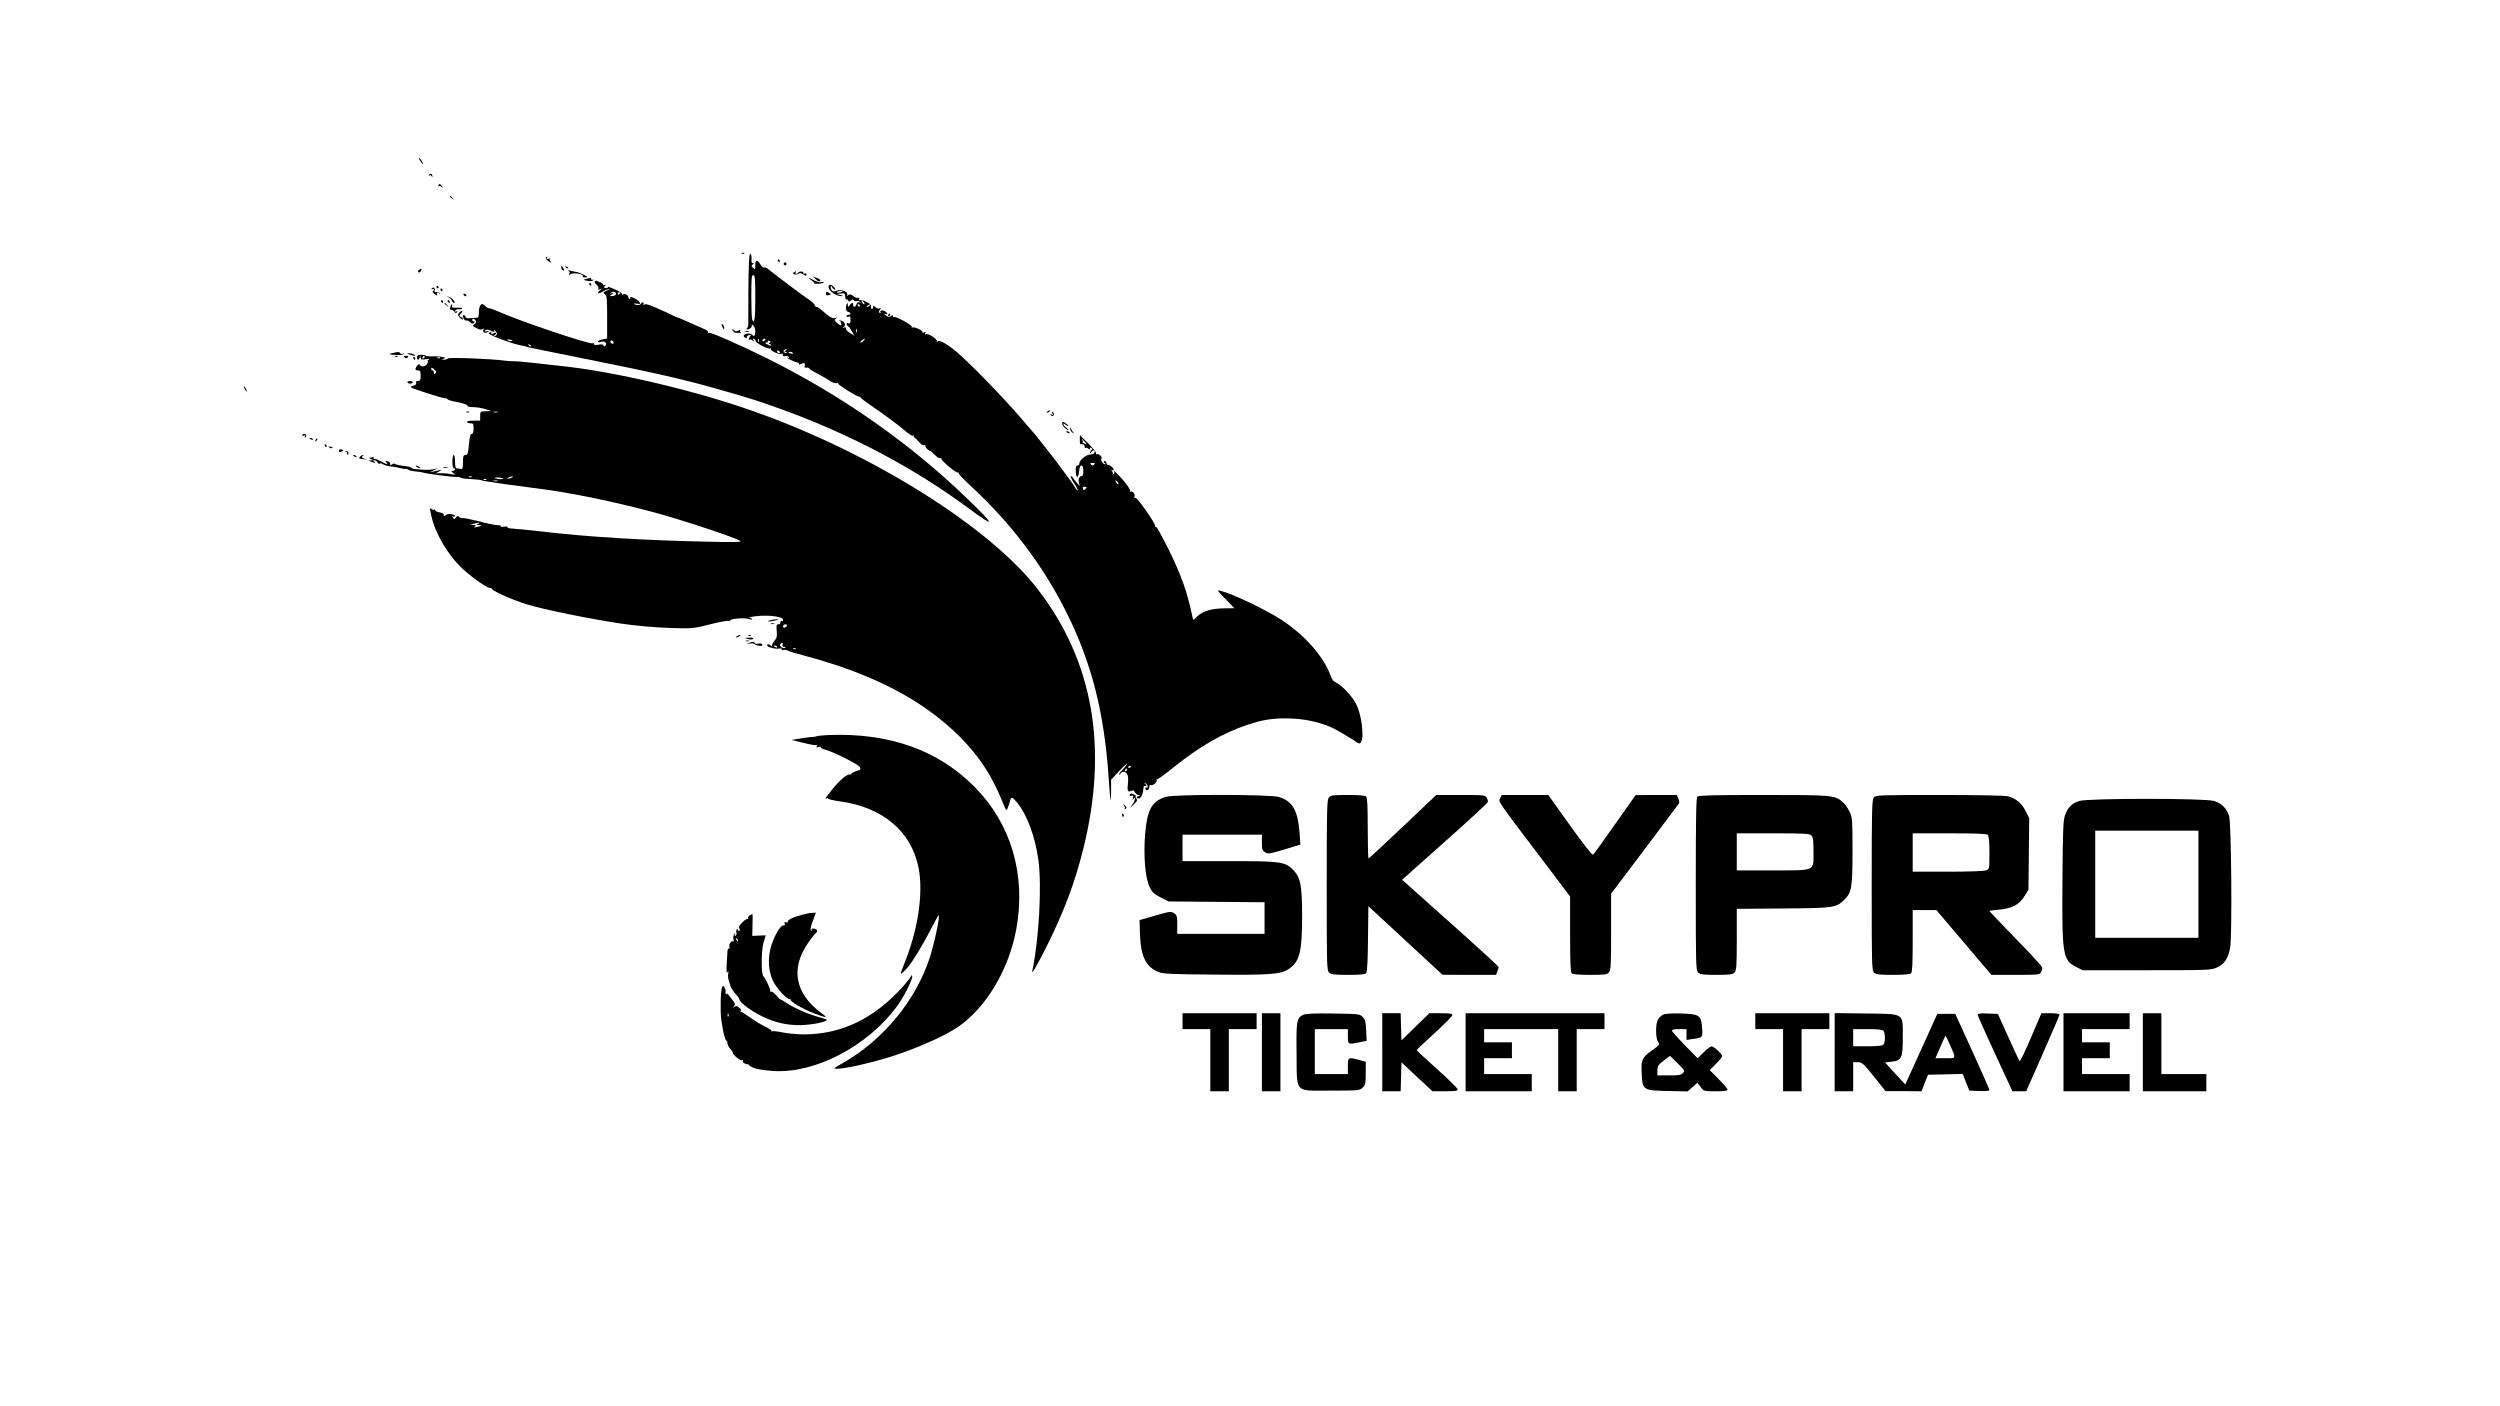 <?xml version="1.0" standalone="no"?>
<!DOCTYPE svg PUBLIC "-//W3C//DTD SVG 20010904//EN"
 "http://www.w3.org/TR/2001/REC-SVG-20010904/DTD/svg10.dtd">
<svg version="1.0" xmlns="http://www.w3.org/2000/svg"
 width="1890pt" height="1063pt" viewBox="0 0 1890 1063"
 preserveAspectRatio="xMidYMid meet">

<g transform="translate(0,1063) scale(0.1,-0.1)"
fill="#000000" stroke="none">
<path d="M3175 9416 c10 -14 19 -26 22 -26 7 0 -17 39 -28 46 -6 3 -3 -5 6
-20z"/>
<path d="M3244 9309 c-4 -7 -3 -9 4 -5 5 3 13 0 15 -6 4 -9 6 -10 6 -1 1 17
-16 25 -25 12z"/>
<path d="M3314 9228 c-4 -7 -4 -10 1 -6 4 4 15 2 24 -5 14 -11 14 -10 2 6 -16
20 -18 21 -27 5z"/>
<path d="M3400 9146 c0 -2 8 -10 18 -17 15 -13 16 -12 3 4 -13 16 -21 21 -21
13z"/>
<path d="M5608 8713 c7 -3 16 -2 19 1 4 3 -2 6 -13 5 -11 0 -14 -3 -6 -6z"/>
<path d="M5658 8453 c-1 -142 -1 -267 -1 -278 0 -11 -5 -23 -11 -27 -7 -5 -5
-8 5 -8 20 0 41 24 31 36 -4 4 1 2 11 -5 10 -8 17 -27 17 -47 0 -35 -8 -42
-27 -23 -13 13 -55 8 -60 -7 -2 -6 3 -14 11 -17 9 -4 15 -1 13 5 -1 7 7 13 18
15 11 2 16 1 10 -4 -5 -4 -11 -15 -13 -23 -2 -8 0 -12 4 -8 4 4 14 2 22 -5 13
-10 14 -9 8 2 -6 9 -5 12 5 9 8 -3 13 -10 12 -15 -3 -15 95 -66 109 -57 6 4 8
3 5 -3 -8 -13 67 -48 82 -38 7 4 10 1 9 -7 -2 -8 5 -12 19 -10 12 2 24 -2 28
-7 3 -7 -1 -9 -12 -6 -10 3 0 -4 22 -15 22 -11 46 -20 53 -20 6 0 12 -5 12
-10 0 -7 6 -7 19 -1 21 12 32 5 24 -15 -5 -12 2 -16 23 -13 4 0 10 -3 13 -8 6
-8 26 -20 96 -57 22 -12 52 -30 67 -40 16 -10 35 -16 43 -12 9 3 14 2 11 -3
-5 -8 140 -100 158 -99 5 0 12 -5 15 -10 3 -6 38 -32 76 -58 97 -66 212 -151
264 -196 24 -21 48 -35 52 -32 5 3 8 2 7 -3 -2 -4 2 -10 7 -13 6 -2 21 -17 34
-33 13 -16 30 -26 38 -23 8 3 12 2 9 -3 -3 -4 3 -16 14 -26 11 -10 20 -16 20
-13 0 4 16 -10 35 -29 20 -20 39 -32 46 -27 7 4 9 3 6 -3 -7 -11 110 -110 124
-105 5 1 8 -2 7 -7 -2 -5 40 -48 92 -96 306 -282 554 -612 730 -970 185 -376
278 -746 311 -1230 6 -93 13 -172 15 -174 2 -2 4 32 4 75 l0 80 65 69 c36 39
62 61 56 50 -5 -11 -21 -31 -35 -44 -14 -14 -26 -29 -26 -35 0 -5 6 -2 13 8
16 22 45 12 53 -19 3 -13 4 -40 1 -61 -7 -51 0 -66 24 -54 14 8 20 6 29 -10 6
-11 18 -20 28 -21 14 0 14 -2 -2 -8 -11 -4 -15 -10 -10 -14 23 -14 44 16 48
70 0 12 3 21 6 21 19 -1 23 4 10 13 -12 8 -12 10 -1 7 8 -2 15 -12 17 -21 1
-9 -2 -15 -7 -11 -5 3 -9 1 -9 -5 0 -18 18 -21 26 -3 4 9 6 21 5 25 -1 5 3 5
9 2 14 -8 52 24 44 37 -3 4 -2 7 3 6 5 -2 63 40 128 93 191 154 373 259 554
319 125 42 206 53 339 48 134 -6 266 -42 362 -101 30 -18 66 -40 80 -48 14 -8
32 -19 40 -26 8 -6 19 -12 24 -13 44 -8 30 192 -21 297 -29 58 -111 145 -153
163 -17 7 -31 24 -39 48 -53 148 -194 309 -376 428 -121 78 -375 199 -460 218
-27 7 -24 1 39 -62 l68 -70 -78 -1 c-95 -1 -164 -22 -204 -62 -29 -30 -29 -30
-34 -7 -39 189 -85 319 -182 516 -47 94 -89 170 -93 168 -4 -3 -8 1 -8 8 0 24
-136 217 -149 212 -8 -3 -11 1 -7 10 7 18 -15 46 -30 37 -5 -3 -7 -1 -3 5 3 6
-16 37 -42 69 -46 55 -94 101 -79 76 4 -6 2 -15 -5 -19 -7 -4 -10 -4 -6 1 4 4
2 15 -5 23 -9 13 -9 14 1 8 6 -4 12 -3 12 2 0 13 -35 43 -42 36 -4 -3 -9 4
-13 15 -3 12 -11 18 -17 15 -6 -4 -5 -10 3 -15 10 -6 10 -9 2 -9 -14 0 -35 35
-26 43 10 10 -19 38 -33 33 -7 -3 -11 0 -8 7 2 7 -24 40 -59 75 l-63 62 -1
-34 c0 -20 2 -35 6 -34 20 2 31 -4 31 -19 0 -9 3 -13 7 -10 3 4 12 2 20 -4 10
-9 13 -8 13 0 0 7 5 9 11 5 8 -4 8 -9 0 -17 -6 -6 -11 -16 -11 -22 0 -5 5 -2
11 8 11 19 31 14 23 -6 -2 -7 -17 -13 -32 -13 -32 -2 -82 -43 -82 -68 0 -9 -7
-16 -15 -16 -10 0 -14 -11 -12 -45 2 -56 21 -53 25 3 4 57 32 59 32 2 0 -28
-4 -40 -14 -40 -18 0 -26 -22 -19 -52 l6 -23 -22 25 c-13 14 -27 32 -31 40 -5
8 -11 12 -15 9 -3 -4 8 -28 26 -53 17 -26 29 -50 26 -52 -3 -3 -11 5 -18 18
-7 12 -24 39 -39 58 -14 19 -43 58 -63 85 -20 28 -40 55 -44 60 -5 6 -39 49
-76 97 -37 47 -73 92 -79 100 -7 7 -39 45 -72 83 -124 149 -351 387 -494 518
-82 76 -161 123 -174 105 -8 -10 -9 -10 -5 2 4 17 -69 64 -86 53 -6 -4 -7 -1
-2 7 6 10 4 12 -9 7 -9 -4 -15 -3 -12 1 7 12 -63 44 -76 36 -7 -4 -8 -2 -4 4
7 12 -127 86 -138 75 -3 -4 -6 -1 -6 7 0 10 -3 10 -15 0 -11 -9 -19 -8 -37 5
-15 12 -17 15 -5 12 22 -8 22 2 0 18 -19 14 -46 9 -36 -8 3 -6 1 -7 -6 -3 -9
6 -9 11 1 24 11 13 11 14 -2 10 -8 -3 -23 1 -32 10 -16 14 -18 13 -18 -2 0 -9
-4 -15 -10 -11 -5 3 -7 12 -4 20 6 15 -59 50 -85 46 -8 -1 -10 2 -6 10 5 7 3
10 -6 7 -8 -3 -25 3 -38 14 -18 14 -27 15 -38 7 -11 -9 -12 -9 -8 3 9 22 -49
44 -79 30 -26 -12 -46 0 -46 28 1 12 2 12 11 -2 5 -10 15 -18 22 -18 6 0 1 10
-11 22 -16 16 -25 19 -33 11 -25 -25 44 -85 95 -82 15 1 12 3 -9 8 l-30 7 31
5 c21 3 31 1 32 -8 1 -7 3 -20 4 -28 1 -8 5 -12 9 -9 4 2 9 -2 12 -8 3 -10 7
-10 19 0 12 9 18 10 23 2 4 -6 13 -9 19 -7 7 3 19 1 27 -5 11 -8 11 -9 -3 -4
-11 3 -19 -2 -23 -15 -7 -22 -25 -26 -25 -4 0 20 -10 19 -26 -2 -13 -17 -13
-17 -14 1 0 28 -13 10 -15 -21 0 -17 5 -28 17 -31 22 -5 24 -22 3 -22 -8 0
-15 -4 -15 -10 0 -5 7 -7 15 -4 11 5 15 -1 15 -25 0 -23 -4 -29 -15 -25 -18 7
-20 -12 -2 -23 6 -4 19 -22 28 -39 l17 -32 -34 22 c-18 11 -31 26 -29 33 2 7
-2 10 -13 7 -14 -5 -15 -4 -2 5 19 13 2 45 -26 48 -10 2 -13 0 -6 -3 12 -5 18
-34 7 -34 -3 0 -16 9 -28 20 -19 18 -20 22 -7 31 12 9 11 10 -4 5 -21 -7 -46
7 -97 53 -18 17 -39 31 -46 31 -7 0 -13 6 -13 13 0 6 -19 24 -42 40 -37 23
-277 204 -316 237 -7 6 -18 10 -25 7 -7 -2 -20 9 -29 25 -24 38 -38 35 -38 -8
0 -33 -1 -34 -17 -19 -14 14 -14 18 -2 26 11 7 11 9 1 9 -7 0 -12 8 -11 18 3
33 -1 52 -11 52 -6 0 -11 -94 -12 -257z m52 -78 c0 -158 -7 -204 -24 -159 -3
9 -6 87 -6 175 0 135 2 159 15 159 13 0 15 -26 15 -175z m660 51 c0 -2 -11 -6
-25 -8 -13 -3 -22 -1 -19 3 5 9 44 13 44 5z m160 -81 c7 -9 8 -15 2 -15 -5 0
-12 7 -16 15 -3 8 -4 15 -2 15 2 0 9 -7 16 -15z m-30 -25 c0 -5 -2 -10 -4 -10
-3 0 -8 5 -11 10 -3 6 -1 10 4 10 6 0 11 -4 11 -10z m75 0 c-3 -5 -12 -10 -18
-10 -7 0 -6 4 3 10 19 12 23 12 15 0z m-98 -202 c-3 -7 -5 -2 -5 12 0 14 2 19
5 13 2 -7 2 -19 0 -25z m-740 -70 c-3 -8 -6 -5 -6 6 -1 11 2 17 5 13 3 -3 4
-12 1 -19z m48 12 c-3 -5 -11 -10 -16 -10 -6 0 -7 5 -4 10 3 6 11 10 16 10 6
0 7 -4 4 -10z m745 -5 c-7 -8 -18 -15 -24 -15 -6 0 -2 7 8 15 25 19 32 19 16
0z m-710 -15 c-9 -6 -9 -9 1 -12 8 -3 12 -7 9 -10 -3 -3 -16 1 -30 9 -19 10
-21 13 -7 13 10 0 15 4 12 10 -3 6 1 7 10 3 12 -4 13 -8 5 -13z m120 -60 c-12
-8 -12 -10 -1 -10 8 0 12 -3 8 -6 -9 -9 -28 6 -22 17 4 5 12 9 18 9 7 0 6 -4
-3 -10z m-45 -10 c3 -5 2 -10 -4 -10 -5 0 -13 5 -16 10 -3 6 -2 10 4 10 5 0
13 -4 16 -10z m99 -9 c4 -5 -3 -7 -14 -4 -23 6 -26 13 -6 13 8 0 17 -4 20 -9z
m2220 -689 c-1 -2 -11 1 -21 7 -10 6 -14 11 -9 11 5 0 3 8 -5 18 -7 9 -1 6 13
-8 14 -14 24 -27 22 -28z m58 -154 c-9 -9 -15 -9 -24 0 -9 9 -7 12 12 12 19 0
21 -3 12 -12z m178 -133 c7 -9 8 -15 2 -15 -5 0 -12 7 -16 15 -3 8 -4 15 -2
15 2 0 9 -7 16 -15z m-236 -42 c-5 -5 -12 -12 -15 -16 -3 -5 -9 -2 -12 7 -5
12 0 16 15 16 12 0 17 -3 12 -7z m336 -2107 c0 -3 -4 -8 -10 -11 -5 -3 -10 -1
-10 4 0 6 5 11 10 11 6 0 10 -2 10 -4z m-30 -26 c0 -5 -5 -10 -11 -10 -5 0 -7
5 -4 10 3 6 8 10 11 10 2 0 4 -4 4 -10z"/>
<path d="M4126 8681 c-3 -5 7 -17 22 -27 20 -13 24 -13 15 -2 -7 8 -10 18 -6
22 4 4 -1 4 -11 0 -14 -5 -17 -4 -12 4 4 7 5 12 2 12 -3 0 -7 -4 -10 -9z"/>
<path d="M5880 8660 c0 -5 5 -10 11 -10 5 0 7 5 4 10 -3 6 -8 10 -11 10 -2 0
-4 -4 -4 -10z"/>
<path d="M5926 8641 c-4 -5 -2 -12 3 -15 5 -4 12 -2 15 3 4 5 2 12 -3 15 -5 4
-12 2 -15 -3z"/>
<path d="M4243 8605 c0 -8 6 -16 14 -19 11 -4 11 -1 3 14 -13 24 -17 25 -17 5z"/>
<path d="M4277 8609 c7 -7 15 -10 18 -7 3 3 -2 9 -12 12 -14 6 -15 5 -6 -5z"/>
<path d="M3173 8593 c-15 -5 -17 -23 -4 -23 5 0 11 7 15 15 3 8 4 15 3 14 -1
0 -8 -3 -14 -6z"/>
<path d="M4299 8582 c8 -6 10 -15 5 -23 -6 -11 -5 -12 7 -3 20 16 106 3 95
-15 -3 -4 4 -8 15 -8 10 -1 19 0 19 2 0 8 -63 37 -84 39 -12 2 -32 6 -46 10
-17 5 -21 4 -11 -2z"/>
<path d="M6002 8571 c-11 -6 -10 -10 3 -15 10 -3 23 -1 31 4 9 8 19 7 37 -4
20 -13 24 -14 24 -2 0 8 -6 12 -15 8 -9 -3 -13 -1 -9 4 3 6 -3 10 -13 11 -11
1 -22 -2 -25 -8 -4 -5 -11 -9 -16 -9 -6 0 -7 5 -4 10 7 12 4 12 -13 1z"/>
<path d="M6168 8518 c14 -15 25 -19 32 -12 6 6 -1 14 -22 22 l-32 12 22 -22z"/>
<path d="M4430 8521 c-24 -7 -24 -7 9 -14 22 -5 39 -3 45 4 8 9 8 10 -1 5 -7
-4 -13 -2 -13 3 0 12 -4 12 -40 2z"/>
<path d="M6133 8512 c15 -10 25 -21 22 -24 -3 -2 11 -4 30 -3 19 0 38 5 42 9
4 5 -2 6 -15 3 -15 -3 -38 2 -58 14 -44 24 -58 25 -21 1z"/>
<path d="M4496 8502 c-3 -4 4 -16 15 -25 11 -10 17 -23 13 -29 -5 -8 -1 -9 12
-5 19 7 19 7 0 -8 -27 -20 -13 -30 16 -12 12 8 34 18 48 21 16 4 13 0 -10 -10
-31 -14 -33 -17 -17 -29 15 -11 17 -32 17 -173 l0 -161 -35 -7 c-19 -3 -35
-11 -35 -16 0 -5 9 -7 20 -3 28 9 52 -6 39 -25 -8 -12 -12 -12 -16 -2 -3 9
-16 11 -39 6 -23 -4 -34 -2 -34 5 0 7 -4 9 -10 6 -19 -12 -567 173 -722 244
-26 11 -53 21 -61 21 -8 0 -20 7 -27 15 -28 34 -50 11 -50 -51 0 -19 -3 -34
-7 -35 -5 0 -27 -2 -50 -4 -30 -3 -43 0 -43 9 0 7 -6 13 -13 13 -10 0 -11 -5
-3 -23 6 -12 16 -20 22 -17 6 2 19 -3 28 -13 13 -12 20 -14 29 -5 8 8 8 11 -1
11 -7 0 -12 5 -12 10 0 16 20 11 27 -6 4 -10 -1 -20 -12 -27 -16 -9 -15 -12
16 -27 24 -13 38 -15 47 -8 9 8 11 7 7 -5 -8 -20 11 -31 32 -17 16 10 15 11
-6 6 -18 -4 -21 -2 -13 6 9 9 18 8 37 0 33 -15 38 -15 29 1 -4 6 1 5 11 -5 18
-16 13 -39 -8 -37 -9 0 -9 2 1 6 6 2 12 9 12 14 0 6 -9 5 -21 -2 -15 -8 -19
-8 -15 0 4 6 3 11 -3 11 -5 0 -12 -4 -16 -9 -7 -12 194 -87 257 -95 12 -2 30
-6 38 -10 8 -3 184 -39 390 -80 575 -115 796 -165 1090 -250 228 -66 249 -72
440 -141 519 -188 998 -441 1413 -748 207 -153 205 -134 -10 73 -435 420 -947
779 -1514 1061 -218 108 -429 200 -441 193 -6 -4 -8 -3 -5 3 4 6 -8 17 -26 24
-17 7 -69 30 -115 51 -46 21 -86 38 -90 38 -4 0 -20 7 -37 16 -16 9 -69 33
-117 54 -65 29 -89 35 -99 26 -9 -8 -10 -8 -5 1 3 6 2 14 -3 17 -5 3 -11 -1
-15 -9 -5 -14 -38 -16 -52 -2 -4 3 5 4 20 1 29 -5 33 1 12 22 -18 18 -70 38
-61 24 3 -6 1 -10 -4 -10 -6 0 -11 6 -11 14 0 16 -27 29 -42 19 -6 -3 -8 -2
-5 3 3 6 -21 22 -54 36 -32 15 -57 23 -54 18 3 -5 -3 -8 -14 -7 -16 1 -18 4
-8 16 9 12 9 13 0 7 -7 -4 -13 -3 -13 2 0 5 -8 12 -17 16 -10 3 -23 8 -30 12
-6 3 -14 1 -17 -4z m161 -95 c0 -7 -12 -14 -26 -15 -24 -2 -24 -2 -5 13 19 15
19 15 -1 9 -15 -4 -17 -4 -6 4 17 12 38 6 38 -11z m33 9 c0 -3 -4 -8 -10 -11
-5 -3 -10 -1 -10 4 0 6 5 11 10 11 6 0 10 -2 10 -4z m-824 -364 c-10 -2 -22 0
-28 6 -6 6 0 7 19 4 21 -5 23 -7 9 -10z m771 -18 c-9 -9 -28 6 -21 18 4 6 10
6 17 -1 6 -6 8 -13 4 -17z m-622 -22 c-3 -3 -11 0 -18 7 -9 10 -8 11 6 5 10
-3 15 -9 12 -12z"/>
<path d="M4455 8480 c3 -5 8 -10 11 -10 2 0 4 5 4 10 0 6 -5 10 -11 10 -5 0
-7 -4 -4 -10z"/>
<path d="M3300 8460 c0 -5 5 -10 11 -10 5 0 7 5 4 10 -3 6 -8 10 -11 10 -2 0
-4 -4 -4 -10z"/>
<path d="M3264 8449 c-4 -8 -3 -9 4 -5 7 4 12 3 12 -3 0 -5 -4 -11 -9 -13 -5
-1 2 -11 15 -21 19 -14 23 -15 18 -2 -7 17 11 21 19 5 3 -6 4 -5 3 2 -2 7 -13
12 -24 11 -15 -2 -20 2 -16 11 7 18 -12 30 -22 15z"/>
<path d="M3330 8440 c0 -5 5 -10 11 -10 5 0 7 5 4 10 -3 6 -8 10 -11 10 -2 0
-4 -4 -4 -10z"/>
<path d="M6244 8411 c0 -12 6 -17 18 -13 10 2 18 6 18 8 0 2 -8 8 -18 13 -14
7 -18 6 -18 -8z"/>
<path d="M3505 8400 c3 -5 11 -10 16 -10 6 0 7 5 4 10 -3 6 -11 10 -16 10 -6
0 -7 -4 -4 -10z"/>
<path d="M3387 8384 c12 -3 25 -14 28 -25 4 -10 11 -19 17 -19 22 0 -20 45
-43 47 -22 1 -22 1 -2 -3z"/>
<path d="M3335 8350 c3 -5 8 -10 11 -10 2 0 4 5 4 10 0 6 -5 10 -11 10 -5 0
-7 -4 -4 -10z"/>
<path d="M3385 8350 c3 -5 8 -10 11 -10 2 0 4 5 4 10 0 6 -5 10 -11 10 -5 0
-7 -4 -4 -10z"/>
<path d="M3360 8336 c0 -2 8 -10 18 -17 15 -13 16 -12 3 4 -13 16 -21 21 -21
13z"/>
<path d="M3407 8318 c-8 -21 -6 -33 5 -30 6 1 16 -5 23 -14 9 -13 14 -14 20
-4 6 9 4 11 -5 5 -8 -5 -11 -3 -8 6 3 8 14 13 26 11 11 -2 23 1 25 5 3 5 -14
8 -38 7 -34 -1 -42 1 -38 12 3 8 3 14 0 14 -3 0 -7 -6 -10 -12z"/>
<path d="M3470 8264 c-11 -13 -10 -19 8 -37 12 -12 22 -16 22 -10 0 6 -7 14
-16 17 -15 6 -15 8 1 26 10 11 13 20 8 20 -6 0 -16 -7 -23 -16z"/>
<path d="M6715 8250 c-3 -5 -1 -10 4 -10 6 0 11 5 11 10 0 6 -2 10 -4 10 -3 0
-8 -4 -11 -10z"/>
<path d="M5460 8160 c6 -11 12 -20 14 -20 2 0 2 9 -1 20 -3 11 -9 20 -15 20
-5 0 -4 -9 2 -20z"/>
<path d="M5538 8133 c6 -2 10 -8 8 -12 -3 -4 12 -7 32 -8 20 0 31 2 24 4 -6 3
-9 9 -6 15 4 6 -2 6 -14 -1 -14 -7 -23 -8 -27 -1 -3 5 -12 10 -18 9 -9 0 -8
-2 1 -6z"/>
<path d="M5633 8123 c9 -2 23 -2 30 0 6 3 -1 5 -18 5 -16 0 -22 -2 -12 -5z"/>
<path d="M2965 7960 c-33 -8 -30 -10 32 -14 24 -1 48 2 55 7 9 6 8 7 -4 3 -10
-3 -20 -1 -23 4 -7 11 -17 11 -60 0z"/>
<path d="M3095 7950 c11 -5 27 -9 35 -9 13 -1 13 0 0 9 -8 5 -24 9 -35 9 l-20
0 20 -9z"/>
<path d="M3153 7930 c-2 -25 14 -26 20 -2 4 16 5 16 6 -1 1 -15 7 -17 39 -13
26 4 33 3 22 -4 -8 -5 -11 -10 -7 -10 4 0 3 -9 -3 -20 -12 -22 -45 -27 -56 -8
-5 7 -11 5 -21 -7 -18 -26 -16 -35 7 -35 17 0 20 -7 20 -40 0 -33 -3 -40 -20
-40 -13 0 -18 -5 -14 -15 4 -9 -3 -16 -21 -21 -21 -5 -24 -9 -13 -15 26 -14
229 -79 249 -79 10 0 20 -4 23 -9 3 -4 23 -11 43 -15 64 -10 114 -27 108 -35
-2 -5 17 -9 43 -9 26 0 67 -7 92 -15 l45 -15 -42 -1 c-42 -1 -43 -2 -43 -36
l0 -35 -50 0 c-27 0 -50 -4 -50 -10 0 -5 11 -10 25 -10 23 0 25 -4 25 -40 0
-28 -4 -40 -14 -40 -10 0 -16 -22 -21 -80 -6 -69 -10 -80 -26 -80 -16 0 -19
-8 -19 -54 0 -46 -3 -54 -17 -51 -10 2 -24 4 -30 4 -9 1 -13 18 -13 51 0 28
-4 50 -10 50 -5 0 -10 -22 -10 -50 0 -27 5 -50 10 -50 6 0 10 -4 10 -10 0 -5
-8 -10 -17 -10 -15 0 -14 -2 3 -16 18 -14 16 -15 -21 -8 -22 5 -56 7 -75 7
l-35 -2 25 15 c19 11 20 14 5 10 -11 -3 -33 -8 -50 -11 -29 -5 -28 -5 5 10
l35 15 -35 -7 c-19 -4 -51 -6 -70 -5 -19 2 -48 4 -65 5 -16 1 -33 6 -36 11 -4
5 -22 10 -40 12 -43 4 -80 12 -87 19 -3 2 -11 0 -19 -6 -10 -9 -13 -8 -13 4 0
8 -9 17 -21 20 -16 4 -18 3 -8 -9 16 -19 6 -18 -36 6 -20 11 -42 20 -51 20 -8
0 -13 4 -10 9 4 5 -4 7 -16 3 -21 -5 -21 -6 -2 -13 19 -7 19 -8 -1 -9 l-20 -1
20 -9 c27 -12 43 -12 25 0 -13 8 -13 10 1 10 9 0 20 -7 23 -16 3 -8 11 -12 16
-9 6 4 17 2 24 -4 7 -6 31 -13 52 -16 22 -2 57 -8 79 -14 22 -5 41 -8 44 -6 2
3 10 0 17 -6 6 -5 32 -11 56 -13 23 -2 50 -6 58 -9 22 -9 237 -36 257 -33 10
2 20 0 23 -5 3 -4 39 -9 80 -11 41 -2 77 -6 80 -9 3 -3 82 -16 175 -29 300
-39 390 -52 410 -56 11 -2 72 -13 135 -24 164 -30 411 -86 580 -132 231 -63
613 -190 658 -218 12 -8 -56 -10 -253 -5 -482 10 -916 37 -1250 77 -99 11
-199 21 -222 22 -22 1 -39 5 -36 10 3 5 -8 7 -25 4 -17 -2 -29 -1 -26 3 2 4
-4 8 -13 8 -33 1 -77 10 -173 35 -52 13 -99 22 -103 19 -4 -3 -15 1 -24 8 -13
11 -17 10 -29 -6 -8 -10 -14 -14 -14 -8 0 7 -6 13 -12 16 -7 2 -5 3 5 2 9 -2
17 0 17 5 0 12 -54 20 -64 9 -13 -12 -29 -12 -21 0 3 6 -10 13 -30 17 -19 3
-35 11 -35 17 0 6 -3 7 -7 4 -3 -4 -12 -2 -20 4 -16 14 -16 13 -2 -52 29 -133
128 -300 239 -402 76 -69 191 -149 208 -142 7 2 11 1 8 -4 -8 -12 153 -85 267
-120 118 -37 478 -111 717 -146 109 -16 243 -28 355 -32 179 -6 181 -6 309 26
70 18 134 30 142 27 8 -3 14 -2 14 3 0 14 102 22 138 12 20 -6 30 -6 27 0 -4
5 -14 10 -23 10 -9 1 12 5 48 10 101 12 210 -2 210 -27 0 -8 -4 -12 -10 -9 -5
3 -10 -1 -10 -9 0 -9 -7 -16 -16 -16 -14 0 -16 -8 -12 -49 4 -41 1 -54 -18
-77 -13 -14 -21 -32 -17 -38 3 -6 0 -5 -8 2 -16 14 -29 16 -29 2 0 -13 65 -29
90 -23 12 3 20 0 20 -6 0 -7 5 -9 11 -5 6 3 21 2 32 -4 12 -6 67 -23 121 -37
529 -140 910 -340 1189 -622 140 -142 236 -288 312 -476 32 -80 34 -81 44 -54
6 15 14 39 17 52 8 34 17 31 53 -12 75 -91 136 -255 161 -433 27 -192 5 -604
-46 -840 -8 -35 33 35 111 190 127 254 213 482 275 734 189 763 75 1415 -342
1958 -361 470 -1246 1027 -2138 1344 -450 161 -1067 306 -1475 348 -27 3 -113
12 -190 21 -77 9 -149 15 -160 14 -11 -1 -40 1 -65 4 -98 14 -424 27 -434 17
-6 -6 -19 -10 -31 -9 -20 0 -20 1 0 8 16 7 14 9 -15 13 -19 4 -54 5 -77 4 -24
-1 -43 1 -43 4 0 4 -15 7 -33 8 -26 1 -33 -3 -34 -18z m57 0 c0 -5 -5 -10 -11
-10 -5 0 -7 5 -4 10 3 6 8 10 11 10 2 0 4 -4 4 -10z m117 -6 c-3 -3 -12 -4
-19 -1 -8 3 -5 6 6 6 11 1 17 -2 13 -5z m-40 -90 c12 -11 13 -18 4 -27 -8 -8
-11 -7 -11 6 0 9 -4 17 -10 17 -5 0 -10 5 -10 10 0 14 9 12 27 -6z m476 -321
c-7 -2 -21 -2 -30 0 -10 3 -4 5 12 5 17 0 24 -2 18 -5z m-196 -489 c-3 -3 -12
-4 -19 -1 -8 3 -5 6 6 6 11 1 17 -2 13 -5z m303 -4 c-8 -5 -22 -9 -30 -9 -10
0 -8 3 5 9 27 12 43 12 25 0z m-66 -8 c2 -4 -11 -6 -30 -4 -19 2 -34 6 -34 8
0 8 59 4 64 -4z m-127 -8 c-3 -3 -12 -4 -19 -1 -8 3 -5 6 6 6 11 1 17 -2 13
-5z m86 -11 c-7 -2 -21 -2 -30 0 -10 3 -4 5 12 5 17 0 24 -2 18 -5z m-148
-323 c-19 -8 -18 -9 4 -9 30 -1 25 -6 -14 -15 -22 -5 -26 -4 -15 4 12 8 10 10
-10 11 l-25 1 25 8 c34 11 60 11 35 0z m2335 -769 c0 -5 -7 -11 -15 -15 -9 -3
-15 0 -15 9 0 8 7 15 15 15 8 0 15 -4 15 -9z m-34 -146 c-3 -10 1 -15 11 -15
9 0 14 -3 10 -6 -11 -11 -46 7 -40 22 3 7 10 14 15 14 6 0 8 -7 4 -15z m-41
-15 c3 -6 -1 -7 -9 -4 -18 7 -21 14 -7 14 6 0 13 -4 16 -10z m142 -16 c-3 -3
-12 -4 -19 -1 -8 3 -5 6 6 6 11 1 17 -2 13 -5z"/>
<path d="M2988 7933 c7 -3 16 -2 19 1 4 3 -2 6 -13 5 -11 0 -14 -3 -6 -6z"/>
<path d="M3058 7928 c9 -9 15 -9 24 0 9 9 7 12 -12 12 -19 0 -21 -3 -12 -12z"/>
<path d="M3125 7920 c3 -5 8 -10 11 -10 2 0 4 5 4 10 0 6 -5 10 -11 10 -5 0
-7 -4 -4 -10z"/>
<path d="M3080 7740 c0 -5 9 -10 20 -10 11 0 20 5 20 10 0 6 -9 10 -20 10 -11
0 -20 -4 -20 -10z"/>
<path d="M1850 7690 c6 -11 13 -20 16 -20 2 0 0 9 -6 20 -6 11 -13 20 -16 20
-2 0 0 -9 6 -20z"/>
<path d="M7920 7520 c-9 -6 -10 -10 -3 -10 6 0 15 5 18 10 8 12 4 12 -15 0z"/>
<path d="M3528 7513 c7 -3 16 -2 19 1 4 3 -2 6 -13 5 -11 0 -14 -3 -6 -6z"/>
<path d="M7956 7506 c6 -15 4 -17 -6 -11 -9 6 -11 4 -5 -4 5 -9 10 -10 18 -2
8 8 7 14 -2 24 -10 10 -11 8 -5 -7z"/>
<path d="M8030 7427 c0 -15 31 -47 46 -47 4 0 -2 7 -14 16 -12 8 -22 20 -22
27 0 8 3 8 12 -1 7 -7 16 -12 22 -12 11 0 -25 29 -36 30 -5 0 -8 -6 -8 -13z"/>
<path d="M8091 7389 c-1 -9 7 -23 17 -30 15 -12 16 -12 6 1 -6 8 -14 22 -17
30 -5 13 -6 12 -6 -1z"/>
<path d="M8060 7366 c0 -2 7 -7 16 -10 8 -3 12 -2 9 4 -6 10 -25 14 -25 6z"/>
<path d="M2285 7340 c-4 -6 1 -7 11 -3 13 5 15 3 9 -7 -5 -9 -4 -11 4 -6 6 4
9 12 6 17 -8 12 -22 12 -30 -1z"/>
<path d="M2340 7316 c0 -2 7 -7 16 -10 8 -3 12 -2 9 4 -6 10 -25 14 -25 6z"/>
<path d="M2386 7303 c-6 -14 -5 -15 5 -6 7 7 10 15 7 18 -3 3 -9 -2 -12 -12z"/>
<path d="M2455 7260 c3 -5 8 -10 11 -10 2 0 4 5 4 10 0 6 -5 10 -11 10 -5 0
-7 -4 -4 -10z"/>
<path d="M2488 7248 c5 -5 16 -8 23 -6 8 3 3 7 -10 11 -17 4 -21 3 -13 -5z"/>
<path d="M2563 7224 c0 -16 6 -17 25 -5 11 6 9 9 -5 13 -12 3 -20 0 -20 -8z"/>
<path d="M2618 7213 c6 -2 9 -10 6 -15 -4 -7 -2 -8 5 -4 13 9 5 26 -12 25 -9
0 -8 -2 1 -6z"/>
<path d="M2670 7186 c0 -2 7 -7 16 -10 8 -3 12 -2 9 4 -6 10 -25 14 -25 6z"/>
<path d="M2721 7177 c-8 -10 -7 -14 2 -15 6 0 23 -3 37 -6 20 -5 20 -4 -4 5
-21 9 -25 14 -15 20 8 5 9 9 3 9 -6 0 -17 -6 -23 -13z"/>
<path d="M3150 7100 c8 -5 20 -10 25 -10 6 0 3 5 -5 10 -8 5 -19 10 -25 10 -5
0 -3 -5 5 -10z"/>
<path d="M3353 7093 c9 -2 23 -2 30 0 6 3 -1 5 -18 5 -16 0 -22 -2 -12 -5z"/>
<path d="M5820 5940 c-20 -6 -21 -8 -5 -8 11 0 34 4 50 8 27 7 27 8 5 8 -14 0
-36 -4 -50 -8z"/>
<path d="M5828 5913 c6 -2 18 -2 25 0 6 3 1 5 -13 5 -14 0 -19 -2 -12 -5z"/>
<path d="M5570 5820 c-8 -5 -10 -10 -5 -10 6 0 17 5 25 10 8 5 11 10 5 10 -5
0 -17 -5 -25 -10z"/>
<path d="M5658 5823 c7 -3 16 -2 19 1 4 3 -2 6 -13 5 -11 0 -14 -3 -6 -6z"/>
<path d="M5655 5799 c18 -5 33 -5 39 1 7 7 -4 10 -29 9 -40 -1 -40 -1 -10 -10z"/>
<path d="M5638 5783 c6 -2 18 -2 25 0 6 3 1 5 -13 5 -14 0 -19 -2 -12 -5z"/>
<path d="M5660 5769 c-22 -8 -21 -8 7 -4 18 2 35 1 37 -4 3 -5 19 -11 35 -13
21 -3 28 -1 24 9 -3 8 -14 11 -28 7 -13 -3 -26 -1 -29 5 -8 12 -11 12 -46 0z"/>
<path d="M6260 5073 c-41 -2 -82 -6 -90 -10 -8 -3 -19 -5 -24 -4 -5 1 -43 -4
-85 -10 l-76 -13 89 -22 c50 -13 94 -20 100 -17 5 4 6 1 1 -7 -6 -10 -3 -12
13 -8 12 4 20 3 17 -1 -2 -5 15 -14 38 -20 71 -21 246 -110 257 -130 9 -18 6
-21 -30 -32 -21 -7 -37 -16 -34 -20 3 -5 -1 -6 -8 -4 -20 8 -80 -42 -137 -114
-51 -64 -60 -77 -41 -66 6 3 10 2 10 -2 0 -5 39 -14 88 -21 326 -44 544 -229
597 -506 37 -195 -6 -473 -114 -735 -32 -76 -27 -79 26 -21 36 39 126 187 182
299 28 55 54 101 57 101 13 0 -33 -216 -68 -323 -107 -324 -353 -621 -657
-794 -71 -40 -74 -43 -42 -43 63 0 283 51 429 99 181 59 384 150 478 213 217
145 392 437 448 748 73 405 -39 789 -312 1067 -276 282 -650 415 -1112 396z"/>
<path d="M8540 4619 c0 -6 7 -8 16 -5 12 5 14 1 9 -17 -5 -17 -4 -19 4 -7 9
13 11 13 11 -1 0 -9 -10 -29 -22 -45 -21 -28 -20 -28 12 3 28 27 31 34 20 47
-7 9 -9 16 -4 16 14 0 -19 20 -33 20 -7 0 -13 -5 -13 -11z"/>
<path d="M8813 4606 c-106 -34 -140 -96 -156 -283 -13 -164 1 -335 35 -401 19
-39 34 -52 83 -77 l60 -30 363 -3 362 -3 0 -120 0 -119 -330 0 -330 0 0 70 c0
63 -2 71 -24 86 -23 15 -32 14 -143 -18 l-118 -34 3 -100 c5 -170 42 -250 135
-290 38 -17 80 -19 432 -22 418 -4 498 2 557 42 84 56 102 129 102 401 0 233
-12 292 -69 350 -61 61 -94 65 -487 65 l-348 0 0 100 0 100 300 0 300 0 0 -59
c0 -51 3 -61 24 -74 22 -15 32 -13 145 21 l122 37 -6 85 c-13 173 -53 244
-157 275 -70 20 -789 21 -855 1z"/>
<path d="M10047 4602 c-15 -17 -17 -77 -17 -664 0 -612 1 -646 18 -661 15 -14
41 -17 144 -17 92 0 128 4 137 13 7 9 12 99 13 260 l3 246 280 -259 280 -259
203 -1 202 0 10 26 c6 14 10 29 10 33 0 4 -118 113 -262 242 -145 129 -309
276 -365 326 l-103 92 322 287 c178 158 324 293 326 300 2 7 -2 22 -8 33 -10
20 -19 21 -196 21 l-186 0 -253 -240 c-139 -132 -256 -240 -259 -240 -3 0 -6
103 -6 228 0 164 -3 231 -12 240 -8 8 -53 12 -138 12 -110 0 -129 -2 -143 -18z"/>
<path d="M11341 4594 c-13 -29 -34 2 373 -535 l156 -207 0 -284 c0 -208 3
-287 12 -296 8 -8 53 -12 138 -12 110 0 129 2 143 18 15 16 17 53 17 307 l0
289 253 335 c138 184 255 340 260 347 4 7 2 24 -5 38 l-11 26 -156 0 -156 -1
-155 -220 c-85 -121 -160 -225 -166 -230 -7 -5 -66 69 -175 221 l-164 230
-176 0 -176 0 -12 -26z"/>
<path d="M12832 4608 c-9 -9 -12 -170 -12 -663 0 -619 1 -653 18 -668 15 -14
41 -17 139 -17 103 0 122 3 136 18 15 16 17 49 17 250 l0 231 353 3 c385 3
396 5 459 65 56 54 63 93 63 368 0 234 -1 253 -21 296 -12 25 -34 58 -50 72
-60 56 -74 57 -604 57 -365 0 -489 -3 -498 -12z m862 -294 c13 -12 16 -38 16
-120 0 -154 21 -144 -310 -144 l-270 0 0 140 0 140 274 0 c236 0 277 -2 290
-16z"/>
<path d="M14167 4602 c-15 -17 -17 -77 -17 -664 0 -612 1 -646 18 -661 15 -14
41 -17 143 -17 84 0 129 4 137 12 9 9 12 77 12 245 l0 233 90 0 89 0 208 -245
208 -245 182 0 c170 0 183 1 193 19 5 11 10 26 10 35 0 8 -90 107 -200 219
-110 113 -200 207 -200 209 0 3 32 8 72 11 97 8 154 38 193 102 l30 48 3 271
3 271 -28 55 c-30 58 -71 93 -132 110 -22 6 -226 10 -517 10 -453 0 -482 -1
-497 -18z m861 -284 c8 -8 12 -53 12 -135 0 -123 0 -124 -26 -133 -14 -6 -142
-10 -290 -10 l-264 0 0 145 0 145 278 0 c203 0 281 -3 290 -12z"/>
<path d="M15721 4575 c-56 -17 -86 -46 -108 -104 -15 -41 -18 -95 -21 -493 -4
-567 2 -607 104 -658 l49 -25 485 0 c473 0 486 1 531 21 56 26 83 67 99 149
16 85 9 945 -8 997 -20 59 -57 96 -115 113 -71 21 -948 21 -1016 0z m899 -630
l0 -405 -390 0 -390 0 0 405 0 405 390 0 390 0 0 -405z"/>
<path d="M8499 4537 c6 -8 7 -18 3 -22 -4 -5 -1 -5 6 -1 10 6 10 11 1 22 -6 8
-14 14 -16 14 -3 0 0 -6 6 -13z"/>
<path d="M8483 4465 c0 -8 4 -12 9 -9 5 3 6 10 3 15 -9 13 -12 11 -12 -6z"/>
<path d="M6062 3714 c-66 -17 -114 -42 -107 -54 4 -6 -1 -7 -11 -3 -13 5 -16
2 -12 -9 4 -10 1 -15 -10 -14 -24 2 -77 -94 -97 -175 -21 -86 -15 -170 18
-243 27 -58 112 -150 130 -139 7 3 8 2 4 -2 -11 -13 85 -70 175 -105 97 -37
112 -38 62 -2 -204 148 -241 341 -102 538 22 32 48 64 56 70 19 14 7 34 -19
34 -13 0 -18 -4 -13 -12 4 -7 3 -8 -4 -4 -8 5 -4 26 12 71 l24 65 -27 -1 c-14
0 -50 -7 -79 -15z"/>
<path d="M5667 3709 c-9 -6 -14 -16 -11 -22 4 -7 3 -9 -1 -4 -5 4 -23 -7 -41
-24 -25 -24 -31 -36 -24 -49 6 -12 5 -17 -5 -17 -8 0 -11 5 -8 10 3 6 1 7 -5
4 -5 -4 -8 -16 -5 -26 3 -10 0 -22 -6 -25 -7 -5 -9 0 -5 11 5 17 5 17 -6 0 -6
-9 -8 -27 -5 -38 5 -14 3 -19 -3 -15 -13 8 -36 -30 -27 -44 3 -6 2 -10 -4 -10
-5 0 -10 -8 -11 -17 -10 -145 -10 -177 0 -163 8 12 9 9 5 -10 -3 -14 -1 -39 5
-55 6 -17 11 -31 11 -33 -3 -7 30 -60 48 -76 12 -11 21 -25 21 -32 0 -21 92
-90 170 -127 102 -48 181 -67 286 -67 82 0 204 24 204 39 0 4 -24 13 -52 20
-77 19 -193 69 -249 107 -27 18 -49 31 -49 28 0 -3 -14 11 -31 31 -17 19 -36
32 -42 28 -5 -3 -7 -1 -4 4 6 9 -36 98 -52 113 -18 16 -16 197 2 257 l16 52
-51 -2 -51 -2 2 83 c1 45 1 82 -1 82 -2 0 -11 -5 -21 -11z m-89 -194 c-3 -3
-9 2 -12 12 -6 14 -5 15 5 6 7 -7 10 -15 7 -18z"/>
<path d="M6891 3255 c-1 -6 -28 -41 -60 -78 -220 -247 -468 -367 -756 -367
-49 0 -121 7 -159 15 -38 8 -74 12 -80 8 -6 -3 -8 -3 -4 2 4 4 -16 19 -44 32
-28 13 -79 43 -112 67 -34 24 -68 46 -76 49 -12 4 -12 6 -1 6 9 1 6 8 -9 21
-19 16 -26 18 -39 7 -14 -11 -14 -10 -2 5 11 15 10 22 -10 46 -13 16 -30 38
-37 48 -7 11 -10 13 -6 5 5 -9 3 -12 -5 -7 -6 4 -9 11 -6 16 3 5 1 19 -6 31
-10 19 -13 20 -20 6 -11 -19 -15 -184 -6 -247 13 -92 27 -149 38 -156 5 -3 9
-13 9 -23 0 -9 9 -27 20 -39 11 -12 20 -25 20 -30 0 -17 58 -64 71 -57 7 5 10
4 5 -3 -3 -6 3 -16 14 -22 11 -6 20 -8 20 -5 0 4 7 0 15 -9 24 -23 81 -36 185
-43 312 -18 703 185 925 481 57 75 130 219 121 239 -2 7 -5 7 -5 2z m-1384
-307 c-3 -8 -6 -5 -6 6 -1 11 2 17 5 13 3 -3 4 -12 1 -19z"/>
<path d="M8940 2910 l0 -60 105 0 105 0 0 -235 0 -235 70 0 70 0 0 235 0 235
105 0 105 0 0 60 0 60 -280 0 -280 0 0 -60z"/>
<path d="M9540 2675 l0 -295 70 0 70 0 0 295 0 295 -70 0 -70 0 0 -295z"/>
<path d="M9850 2957 c-47 -24 -51 -44 -48 -294 4 -305 -22 -278 263 -278 209
0 215 1 237 23 20 19 23 32 23 109 l0 86 -50 14 c-84 22 -85 21 -85 -47 l0
-60 -125 0 -125 0 0 170 0 170 125 0 125 0 0 -55 c0 -63 1 -63 91 -44 l51 11
-4 79 c-3 66 -7 82 -26 101 -22 22 -30 23 -225 26 -149 2 -208 -1 -227 -11z"/>
<path d="M10450 2675 l0 -295 70 0 69 0 3 109 3 110 117 -110 118 -109 95 0
c76 0 95 3 95 14 0 8 -70 77 -155 153 -85 76 -155 141 -155 144 0 3 61 61 135
128 74 68 135 129 135 137 0 11 -19 14 -87 14 l-87 0 -105 -102 -106 -103 -3
103 -3 102 -69 0 -70 0 0 -295z"/>
<path d="M11080 2675 l0 -295 250 0 250 0 0 65 0 65 -180 0 -180 0 0 60 0 60
105 0 105 0 0 60 0 60 -105 0 -105 0 0 50 0 50 280 0 280 0 0 -235 0 -235 70
0 70 0 0 235 0 235 105 0 105 0 0 60 0 60 -525 0 -525 0 0 -295z"/>
<path d="M12570 2958 c-13 -8 -30 -25 -37 -38 -18 -35 -17 -141 2 -167 14 -20
12 -23 -50 -67 -73 -53 -80 -69 -73 -186 6 -110 13 -114 197 -118 l149 -3 37
32 37 33 25 -32 c24 -32 25 -32 114 -32 64 0 89 3 89 12 0 7 -30 43 -67 80
l-67 68 47 48 c26 26 47 52 47 58 0 15 -64 74 -80 74 -8 0 -35 -20 -60 -45
l-46 -45 -97 98 c-53 55 -97 104 -97 111 0 7 20 11 55 11 l55 0 0 -41 0 -41
46 7 c77 11 77 10 72 82 -6 98 -20 107 -161 111 -77 2 -120 -1 -137 -10z m153
-440 c-13 -15 -32 -18 -105 -18 l-88 0 0 38 c0 33 6 42 48 74 l47 36 57 -56
c54 -53 57 -57 41 -74z"/>
<path d="M13270 2910 l0 -60 105 0 105 0 0 -235 0 -235 70 0 70 0 0 235 0 235
105 0 105 0 0 60 0 60 -280 0 -280 0 0 -60z"/>
<path d="M13870 2676 l0 -296 70 0 70 0 0 110 0 110 34 0 c32 0 42 -8 123
-109 l88 -110 136 0 136 -1 24 63 25 62 131 3 131 3 25 -63 25 -63 76 -3 c46
-2 76 1 76 7 0 6 -58 138 -129 293 l-129 283 -68 0 -68 0 -121 -267 -121 -267
-77 83 -76 84 46 5 c80 9 88 25 88 182 0 191 19 179 -280 183 l-235 3 0 -295z
m368 162 c7 -7 12 -30 12 -53 0 -23 -5 -46 -12 -53 -8 -8 -49 -12 -120 -12
l-108 0 0 65 0 65 108 0 c71 0 112 -4 120 -12z m501 -101 c51 -114 53 -107
-32 -107 l-75 0 37 85 c20 46 37 85 39 85 2 0 16 -28 31 -63z"/>
<path d="M14950 2961 c0 -6 59 -139 132 -296 l132 -285 52 0 52 0 126 285 c69
157 126 289 126 295 0 6 -29 10 -68 10 l-69 0 -79 -185 c-43 -102 -82 -181
-86 -177 -4 4 -42 86 -85 182 l-79 175 -77 3 c-48 2 -77 -1 -77 -7z"/>
<path d="M15600 2675 l0 -295 250 0 250 0 0 65 0 65 -180 0 -180 0 0 60 0 60
105 0 105 0 0 60 0 60 -105 0 -105 0 0 50 0 50 180 0 180 0 0 60 0 60 -250 0
-250 0 0 -295z"/>
<path d="M16200 2675 l0 -295 240 0 240 0 0 65 0 65 -170 0 -170 0 0 230 0
230 -70 0 -70 0 0 -295z"/>
</g>
</svg>
